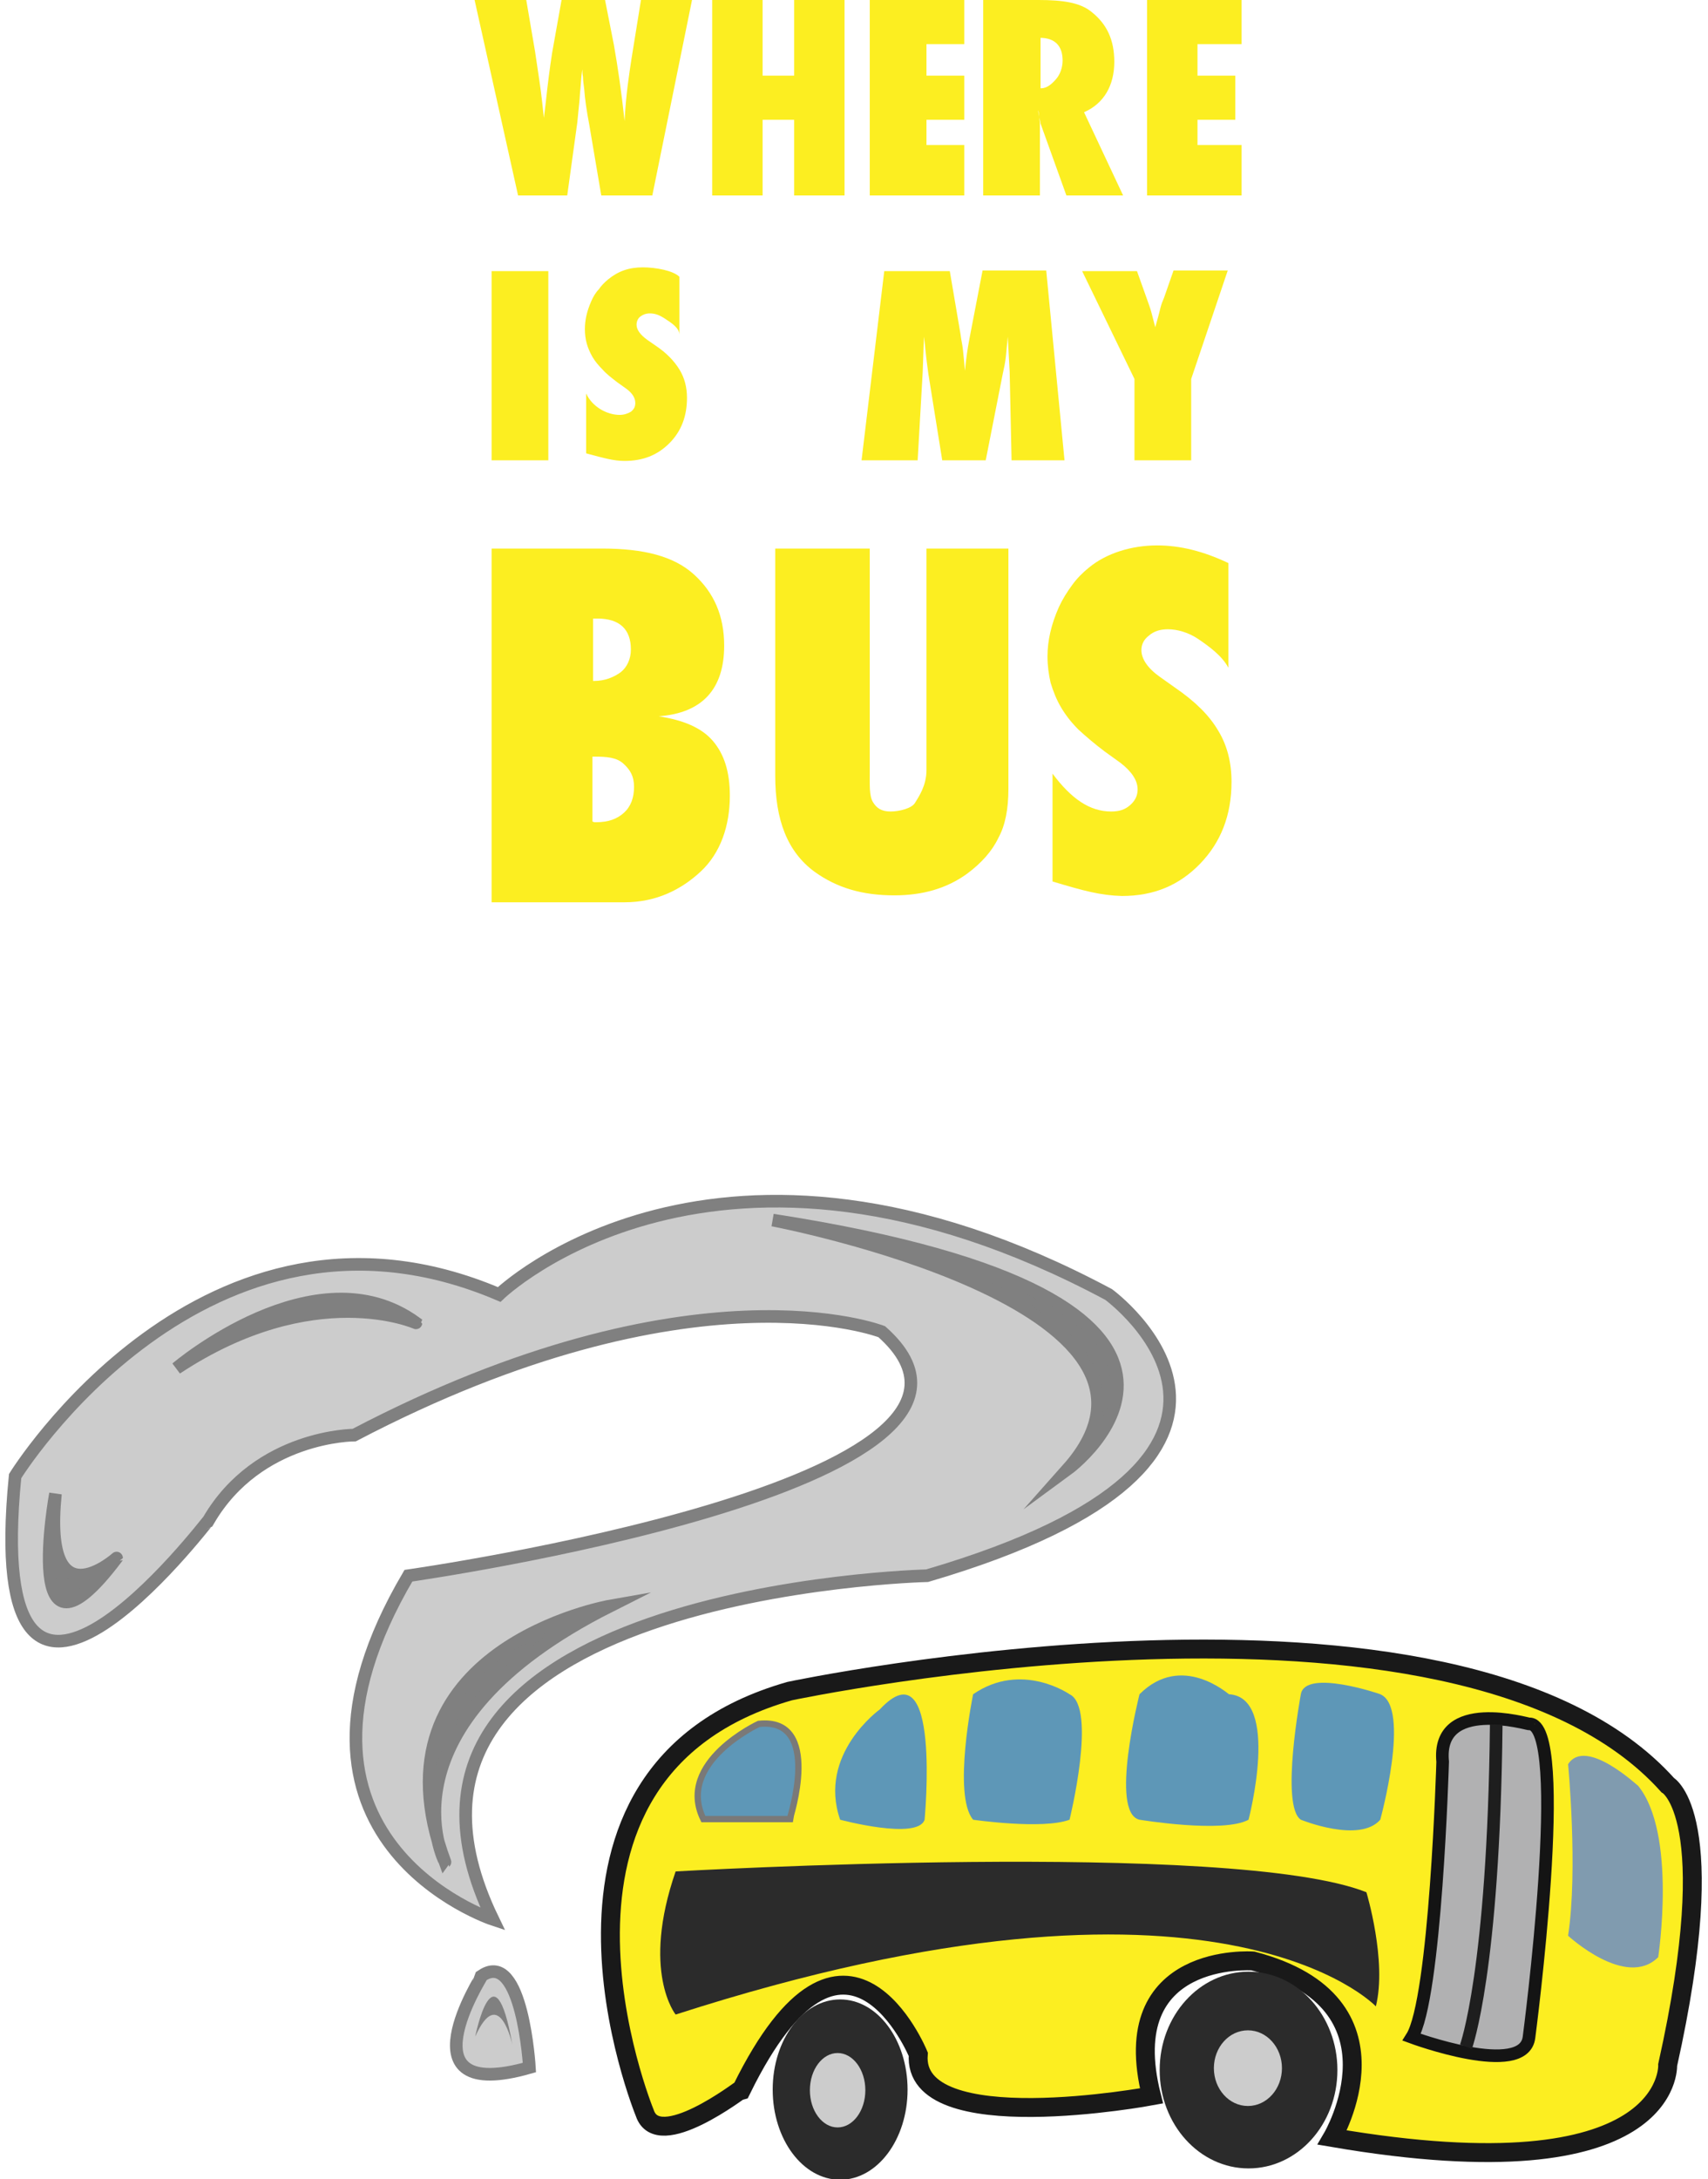 <?xml version="1.0" encoding="utf-8"?>
<!-- Generator: Adobe Illustrator 19.1.0, SVG Export Plug-In . SVG Version: 6.00 Build 0)  -->
<svg version="1.1" id="Layer_1" xmlns="http://www.w3.org/2000/svg" xmlns:xlink="http://www.w3.org/1999/xlink" x="0px" y="0px"
	 viewBox="0 0 271 345.6" style="enable-background:new 0 0 271 345.6;" xml:space="preserve">
<style type="text/css">
	.st0{fill:#FCEE21;stroke:#191919;stroke-width:3;stroke-miterlimit:10;}
	.st1{fill:#2B2B2B;}
	.st2{fill:#CCCCCC;}
	.st3{fill:#5E97B7;stroke:#7A7978;stroke-miterlimit:10;}
	.st4{fill:#5E97B7;}
	.st5{fill:#B1B1B2;stroke:#141414;stroke-width:2;stroke-miterlimit:10;}
	.st6{fill:none;stroke:#1E1E1E;stroke-width:2;stroke-miterlimit:10;}
	.st7{fill:#CCCCCC;stroke:#808080;stroke-width:2;stroke-miterlimit:10;}
	.st8{fill:#808080;stroke:#808080;stroke-width:2;stroke-miterlimit:10;}
	.st9{fill:#808080;}
	.st10{fill:#809BAF;}
	.st11{fill:#FCEE21;}
</style>
<g>
	<path class="st0" d="M102.3,335.1c0,0-22.2-54,23-66.9c0,0,105.8-22.4,139.3,14.9c0,0,8.8,4.9,0,44.4c0,0,1.1,20.8-53.2,11.5
		c0,0,12.6-21.4-12.6-28c0,0-21.9-1.6-16.1,21.4c0,0-38.1,7.1-37-6.6c0,0-11.5-28-28,5.5C117.6,331.3,104.4,341.5,102.3,335.1z"/>
	<ellipse class="st1" cx="133.3" cy="331.4" rx="10.7" ry="14.3"/>
	<ellipse class="st2" cx="132.9" cy="331.5" rx="4.4" ry="5.9"/>
	<ellipse class="st1" cx="198.1" cy="328.3" rx="14.1" ry="15.6"/>
	<path class="st2" d="M203.4,328c0,3.3-2.4,6-5.4,6c-3,0-5.4-2.7-5.4-6c0-3.3,2.4-6,5.4-6C201,322,203.4,324.7,203.4,328z"/>
	<path class="st3" d="M120.4,273.4c0,0-13.2,6.1-8.8,15.1h13.7C125.3,288.5,130.6,272.3,120.4,273.4z"/>
	<path class="st4" d="M139.6,271.1c0,0-9.9,7.1-6.3,17.5c0,0,12.3,3.3,13.4,0C146.7,288.6,149.4,260.6,139.6,271.1z"/>
	<path class="st4" d="M154.4,268.7c0,0-3.3,16,0,19.9c0,0,11,1.6,15.3,0c0,0,4.4-17.8,0-19.9C169.7,268.7,162.1,263.4,154.4,268.7z"
		/>
	<path class="st4" d="M180.8,268.7c0,0-4.8,18.8,0,19.9c0,0,13.3,2.2,17.3,0c0,0,5.1-19.4-3.1-19.9
		C194.9,268.7,187.5,262,180.8,268.7z"/>
	<path class="st4" d="M206.4,268.7c0,0-3.3,17.7,0,19.9c0,0,9.3,3.8,12.6,0c0,0,4.9-17.8,0-19.9
		C219.1,268.7,207.1,264.6,206.4,268.7z"/>
	<path class="st5" d="M228.9,279.4c0,0-1.1,37.7-4.9,43.7c0,0,17.8,6.6,18.6,0c0,0,6.6-50,0-49.7
		C242.6,273.5,227.9,269.1,228.9,279.4z"/>
	<path class="st6" d="M232.6,324.6c0,0,4.4-12,4.8-51.1"/>
	<path class="st1" d="M107.2,296.8c0,0,88.4-5.1,109.6,3.3c0,0,3.3,10.9,1.5,18.1c0,0-24.9-26.5-111.1,1.3
		C107.2,319.5,101.7,312.7,107.2,296.8z"/>
	<path class="st7" d="M2.4,234.1c0,0,30.1-48.7,76.8-28.8c0,0,34.4-33.3,96.7,0c0,0,35.3,25.8-28.8,44.6c0,0-94.2,2.2-68.9,54.5
		c0,0-38.1-12.6-13.4-54.5c0,0,102.4-14.5,75.1-38.7c0,0-30-11.7-83.7,16.4c0,0-15.2,0-23.1,13.5C33,241.1-3,288.6,2.4,234.1z"/>
	<path class="st8" d="M8.8,236.9c0,0-5.6,30.5,9.7,10.2C18.5,247.1,6.7,257.7,8.8,236.9z"/>
	<path class="st8" d="M28,217c0,0,22.1-18.8,38-7.2C66,209.8,49.8,202.6,28,217z"/>
	<path class="st8" d="M122.6,193.5c0,0,70.1,13.3,46.8,39.5C169.4,233,205.7,206.4,122.6,193.5z"/>
	<path class="st8" d="M96.8,254.7c0,0-38.8,6.8-26.2,40.6C70.6,295.3,59.3,273.6,96.8,254.7z"/>
	<g>
		<path class="st7" d="M84,327.9c0,0-1.1-18.8-7.5-14.6C76.5,313.4,63.4,333.8,84,327.9z"/>
		<path class="st9" d="M75.4,323c0,0,3-15.1,5.9,1.3C81.3,324.3,79.2,314.5,75.4,323z"/>
	</g>
	<path class="st10" d="M248.8,279.8c0,0,1.6,16.7,0,27.2c0,0,9.2,8.5,14.3,3.4c0,0,3-19.6-3.2-27.2
		C259.9,283.3,251.6,275.4,248.8,279.8z"/>
</g>
<g>
	<path class="st11" d="M103.5,31h-8.1l-1.9-11.2c-0.4-2.1-0.7-4.1-0.8-5.6c-0.1-0.8-0.2-1.5-0.2-2c-0.1-0.5-0.1-0.9-0.1-1.2
		c-0.1,0.5-0.2,1.5-0.3,3c-0.1,0.8-0.1,1.5-0.2,2.4c-0.1,0.8-0.2,2.1-0.3,3L90,31h-7.8L75.3,0h8.2l1.4,8.2c0.5,3.4,0.9,5.9,1.1,7.8
		l0.3,2.7l0.3-2.5c0.3-2.8,0.6-5.2,1-7.8L89.1,0H96l1.4,7.1c0.6,3.4,1.2,7.4,1.7,12.1c0.1-2.1,0.3-4.1,0.5-5.7
		c0.2-1.6,0.4-2.9,0.6-4.2l1.5-9.3h8.1L103.5,31z"/>
	<path class="st11" d="M134,31h-8V19h-5v12h-8V0h8v12h5V0h8V31z"/>
	<path class="st11" d="M138,31V0h15v7h-6v5h6v7h-6v4h6v8H138z"/>
	<path class="st11" d="M178.2,31h-9l-4.1-11.4c0-0.2-0.1-0.6-0.2-0.9c-0.1-0.3,0-0.8-0.2-1.2l0.3,1.9V31h-9V0h8.8
		c3.8,0,6.6,0.4,8.4,1.9c2.4,1.9,3.6,4.4,3.6,7.9c0,3.7-1.6,6.6-4.8,8L178.2,31z M165,14h0.2c1,0,1.8-0.8,2.4-1.5
		c0.6-0.7,1-1.8,1-2.9c0-2.3-1.2-3.6-3.6-3.6h0.1V14z"/>
	<path class="st11" d="M182,31V0h15v7h-7v5h6v7h-6v4h7v8H182z"/>
</g>
<g>
	<path class="st11" d="M78,143V87h17.6c6.5,0,11.3,1.2,14.5,4.1c3.2,2.9,4.8,6.6,4.8,11.3c0,6.9-3.5,10.7-10.4,11.2
		c3.9,0.6,6.8,1.8,8.6,3.9s2.7,4.9,2.7,8.7c0,4.8-1.5,9.1-4.6,12c-3.1,2.9-7.1,4.9-12.1,4.9H78z M94,108h0.2c1.8,0,3.2-0.6,4.3-1.4
		c1-0.8,1.6-2.1,1.6-3.6c0-3.2-1.8-4.9-5.3-4.9c-0.2,0,0,0-0.2,0c-0.3,0-0.5,0-0.5,0V108z M94,130.3c0,0,0.1,0,0.3,0.1
		c0.2,0,0.2,0,0.3,0c1.9,0,3.3-0.5,4.4-1.5c1.1-1,1.6-2.4,1.6-4.1s-0.6-2.7-1.7-3.7c-1.1-1-2.7-1.1-4.6-1.1H94V130.3z"/>
	<path class="st11" d="M147,87h13v38.1c0,3.2-0.5,5.8-1.6,7.8c-1,2.1-2.7,4-5,5.7c-3.2,2.3-7,3.4-11.5,3.4c-5.1,0-9.1-1.2-12.6-3.7
		c-4.4-3.2-6.3-8.3-6.3-15.3V87h15v35.1c0,2.4-0.1,4.1,0.5,5.1c0.6,1,1.4,1.5,2.8,1.5c1.4,0,3.4-0.5,3.9-1.4c0.6-1,1.8-2.7,1.8-5.2
		V87z"/>
	<path class="st11" d="M167,139.8v-17.1c3,4,5.9,6,9.3,6c1.3,0,2.2-0.3,3-1c0.8-0.7,1.2-1.5,1.2-2.5c0-1.4-0.9-2.8-2.7-4.2l-2.5-1.8
		c-1.6-1.2-3-2.4-4.2-3.5c-1.2-1.2-2.1-2.4-2.8-3.6c-0.7-1.2-1.2-2.5-1.6-3.8c-0.3-1.3-0.5-2.7-0.5-4.2c0-2.5,0.6-5.1,1.8-7.8
		c0.6-1.3,1.3-2.4,2.1-3.5c0.8-1.1,1.7-2,2.7-2.8c2.8-2.3,6.8-3.5,10.8-3.5c3.6,0,7.3,0.9,11.3,2.8v16.6c-1-1.9-3.1-3.4-4.7-4.5
		c-1.6-1.1-3.4-1.6-4.9-1.6c-1.2,0-2.2,0.3-3,1c-0.8,0.6-1.2,1.4-1.2,2.3c0,1.4,1,2.9,3,4.3l2.4,1.7c3.2,2.2,5.4,4.4,6.8,6.8
		c1.4,2.3,2.1,5,2.1,8.1c0,5.3-1.7,9.6-5,13c-3.3,3.4-7.3,5.1-12.4,5.1C174.6,142,172,141.3,167,139.8z"/>
</g>
<path class="st11" d="M87,73h-9V43h9V73z"/>
<path class="st11" d="M93,71.9v-9.5c1,2.2,3.4,3.4,5.3,3.4c0.7,0,1.3-0.2,1.8-0.5c0.5-0.4,0.7-0.8,0.7-1.4c0-0.8-0.5-1.6-1.5-2.3
	l-1.4-1c-0.9-0.7-1.7-1.3-2.3-2c-0.6-0.6-1.2-1.3-1.6-2c-0.4-0.7-0.7-1.4-0.9-2.1c-0.2-0.7-0.3-1.5-0.3-2.3c0-1.4,0.3-2.8,1-4.4
	c0.3-0.7,0.7-1.4,1.2-1.9c0.4-0.6,0.9-1.1,1.5-1.6c1.6-1.3,3.3-1.9,5.5-1.9c2,0,4.8,0.5,5.8,1.5v9.2c0-1.1-1.3-1.9-2.2-2.5
	c-0.9-0.6-1.6-0.9-2.5-0.9c-0.6,0-1.1,0.2-1.5,0.5c-0.4,0.3-0.6,0.8-0.6,1.3c0,0.8,0.6,1.6,1.7,2.4l1.3,0.9c1.8,1.2,3,2.5,3.8,3.8
	c0.8,1.3,1.2,2.8,1.2,4.5c0,2.9-0.9,5.3-2.8,7.2c-1.9,1.9-4.2,2.8-7.1,2.8C97.4,73.1,96,72.7,93,71.9z"/>
<path class="st11" d="M168.9,73h-8.4l-0.3-14l-0.3-5.6c-0.1,1.1-0.2,2.1-0.3,3.1s-0.3,1.9-0.5,2.8L156.4,73h-6.9l-2.2-13.7
	c-0.1-0.8-0.3-2.1-0.5-4.1c0-0.3-0.1-0.9-0.2-1.8l-0.2,5.6L145.6,73h-8.9l3.6-30h10.4l1.7,10c0.1,0.9,0.3,1.6,0.4,2.6
	c0.1,1,0.2,2,0.3,3.2c0.2-2,0.4-3.4,0.7-5l2.1-10.9h10.1L168.9,73z"/>
<path class="st11" d="M189,73h-9V60.1L171.7,43h8.7l1.5,4.2c0.3,0.9,0.6,1.6,0.8,2.4c0.2,0.8,0.4,1.5,0.6,2.3c0.3-1.1,0.6-2.1,0.8-3
	c0.2-0.8,0.4-1.2,0.6-1.7l1.5-4.3h8.6L189,60.1V73z"/>
</svg>
